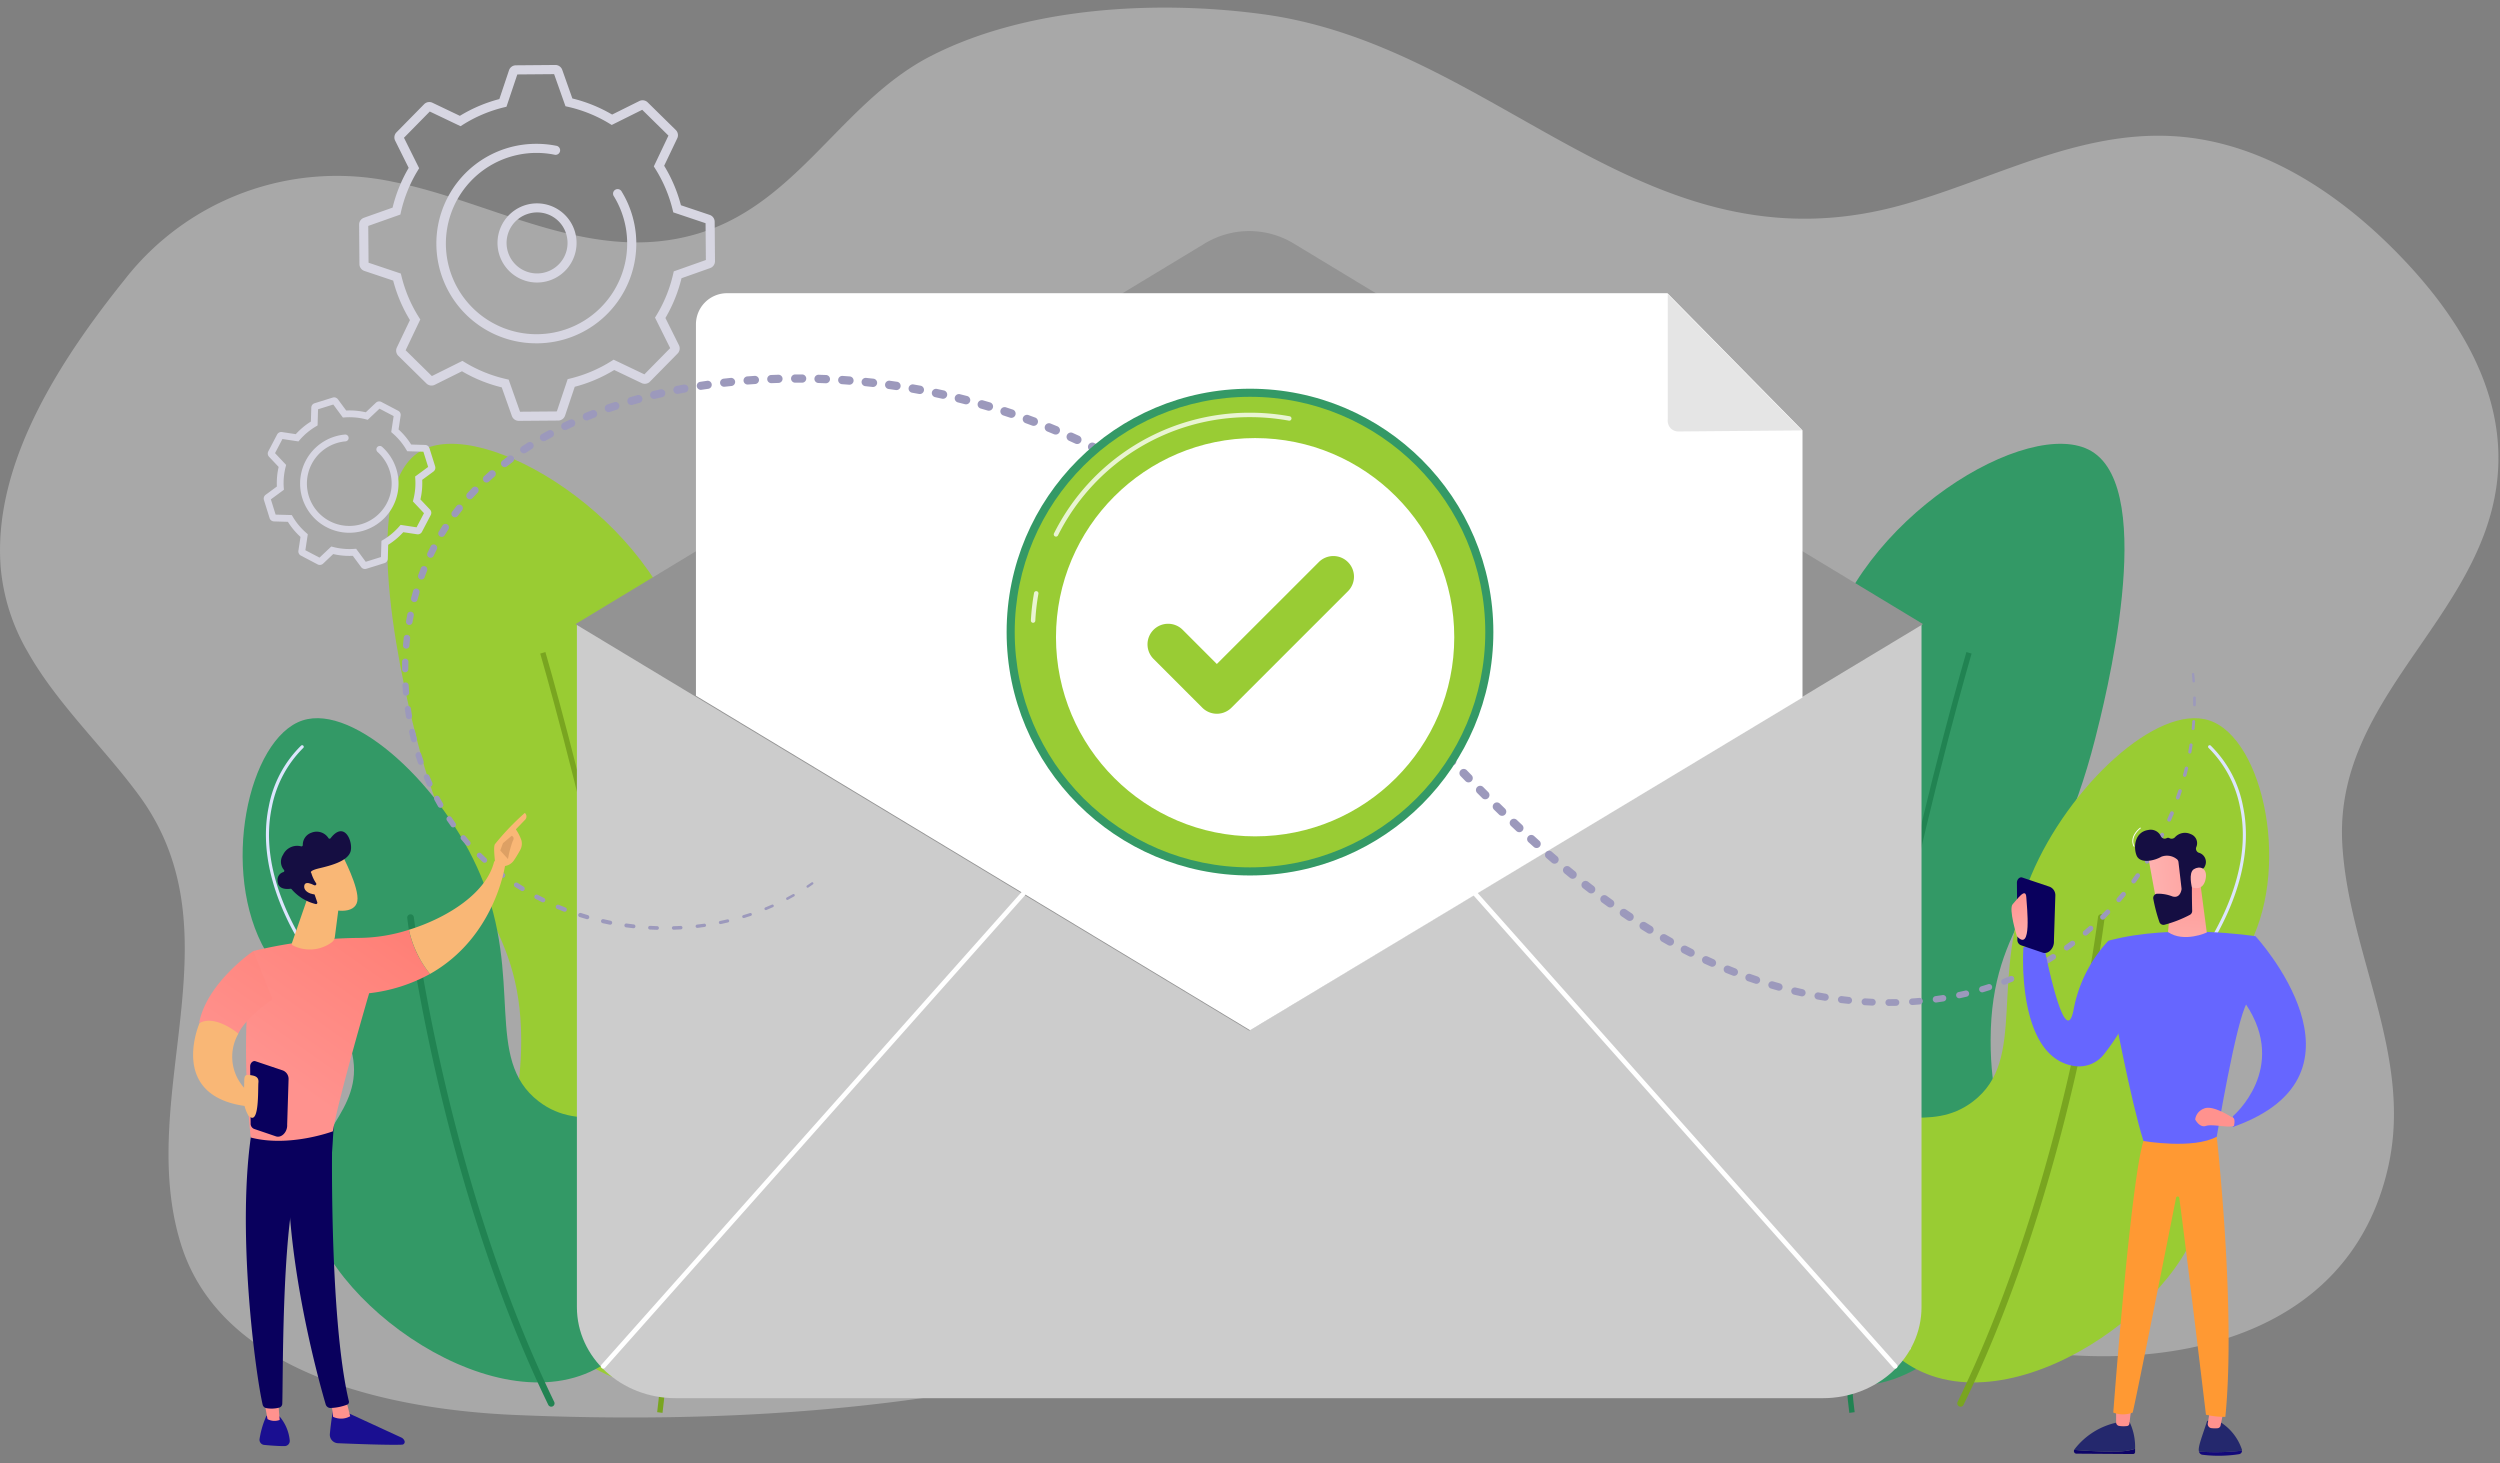 <svg xmlns="http://www.w3.org/2000/svg" xmlns:xlink="http://www.w3.org/1999/xlink" width="328" height="192" viewBox="0 0 328 192">
  <rect x="0" y="0" width="328" height="192" fill="#808080" stroke="none"/>
  <defs>
    <clipPath id="clip-path">
      <path id="Path_7425" data-name="Path 7425" d="M684.021,355.753l81,48.891,76.375-46v-71.22H690.38Z" transform="translate(-684.021 -287.422)" fill="#fff"/>
    </clipPath>
    <linearGradient id="linear-gradient" x1="3.644" y1="-12.945" x2="-0.055" y2="11.133" gradientUnits="objectBoundingBox">
      <stop offset="0" stop-color="#09005d"/>
      <stop offset="1" stop-color="#1a0f91"/>
    </linearGradient>
    <linearGradient id="linear-gradient-2" x1="-52.639" y1="-0.843" x2="-53.146" y2="2.39" gradientUnits="objectBoundingBox">
      <stop offset="0" stop-color="#ff928e"/>
      <stop offset="1" stop-color="#feb3b1"/>
    </linearGradient>
    <linearGradient id="linear-gradient-3" x1="-10.094" y1="-5.387" x2="-12.61" y2="17.678" xlink:href="#linear-gradient"/>
    <linearGradient id="linear-gradient-4" x1="-45.55" y1="-0.224" x2="-46.065" y2="2.539" xlink:href="#linear-gradient-2"/>
    <linearGradient id="linear-gradient-5" x1="0.541" y1="-0.073" x2="0.484" y2="1.325" xlink:href="#linear-gradient-2"/>
    <linearGradient id="linear-gradient-6" x1="-73.424" y1="-0.15" x2="-75.177" y2="2.993" xlink:href="#linear-gradient-2"/>
    <linearGradient id="linear-gradient-7" x1="-258.041" y1="-10.491" x2="-258.7" y2="-10.138" xlink:href="#linear-gradient"/>
    <linearGradient id="linear-gradient-8" x1="0.424" y1="0.008" x2="0.6" y2="1.002" xlink:href="#linear-gradient-2"/>
    <linearGradient id="linear-gradient-9" x1="2.503" y1="0.132" x2="-0.052" y2="0.564" xlink:href="#linear-gradient-2"/>
    <linearGradient id="linear-gradient-10" x1="-488.263" y1="-225.831" x2="-485.144" y2="-228.206" xlink:href="#linear-gradient-2"/>
    <linearGradient id="linear-gradient-11" x1="18.773" y1="-0.484" x2="15.938" y2="6.012" xlink:href="#linear-gradient"/>
    <linearGradient id="linear-gradient-12" x1="70.81" y1="0.5" x2="71.81" y2="0.5" xlink:href="#linear-gradient-2"/>
    <linearGradient id="linear-gradient-13" x1="21.585" y1="0.946" x2="22.253" y2="0.099" xlink:href="#linear-gradient"/>
    <linearGradient id="linear-gradient-14" x1="47.218" y1="-2.223" x2="40.2" y2="5.384" xlink:href="#linear-gradient"/>
    <linearGradient id="linear-gradient-15" x1="82.012" y1="0.5" x2="83.012" y2="0.5" xlink:href="#linear-gradient-2"/>
    <linearGradient id="linear-gradient-16" x1="15.133" y1="0.917" x2="15.603" y2="0.085" xlink:href="#linear-gradient"/>
    <linearGradient id="linear-gradient-17" x1="6.313" y1="2.511" x2="5.441" y2="3.915" gradientUnits="objectBoundingBox">
      <stop offset="0" stop-color="#fe7062"/>
      <stop offset="1" stop-color="#ff928e"/>
    </linearGradient>
    <linearGradient id="linear-gradient-18" x1="15.631" y1="5.741" x2="13.442" y2="9.325" xlink:href="#linear-gradient-17"/>
    <linearGradient id="linear-gradient-19" x1="-254.728" y1="-5.837" x2="-255.387" y2="-5.483" xlink:href="#linear-gradient"/>
  </defs>
  <g id="Group_28361" data-name="Group 28361" transform="translate(-796 -219)">
    <g id="Group_26833" data-name="Group 26833" transform="translate(-678 -12361)">
      <rect id="Rectangle_14158" data-name="Rectangle 14158" width="328" height="192" transform="translate(1474 12580)" fill="none"/>
      <g id="Group_26824" data-name="Group 26824" transform="translate(1339 12372)">
        <path id="Path_7405" data-name="Path 7405" d="M119.641,256.048c3.8,6.728,9.846,12.388,14.5,18.679,13.455,18.18-.544,39.454,5.6,59.052,5.351,17.076,27.6,21.653,43.87,22.346,27.41,1.168,54.789-.582,81.215-8.016,18.339-5.159,36.7-11.913,56.029-12.321,19.759-.418,38.346,7.515,57.435,11.266,20.961,4.119,46.031-.354,51.085-23.761,3.131-14.5-5.3-27.856-6.086-42.133-1.044-18.9,17.8-29.274,20.237-46.945,1.537-11.141-4.207-21.1-11.7-29.156-7.907-8.5-18.54-16.019-30.74-16.718-12.752-.73-24.133,5.966-36.051,9.162-33.493,8.982-52.5-20.975-83.327-25.155-13.9-1.885-30.983-.99-43.6,5.481-11.736,6.017-17.431,19.384-30.6,23.309-13.933,4.154-26.683-4.148-39.923-6.8a35.3,35.3,0,0,0-35.24,12.813c-8.315,10.36-17.313,24.007-16.281,37.686A26.558,26.558,0,0,0,119.641,256.048Z" transform="translate(19.019 37.521)" fill="#e5e5e5" opacity="0.392"/>
        <g id="Group_25021" data-name="Group 25021" transform="translate(166.833 266.226)">
          <g id="Group_25019" data-name="Group 25019" transform="translate(18.988)">
            <path id="Path_7406" data-name="Path 7406" d="M500.437,686.383c-8.171,1.634-18.605-7.274-21.967-17.006-3.459-10.015,2.883-14.21,2.834-28.108-.056-15.787-8.268-18.166-13.7-39.445-1.226-4.8-8.318-32.584.472-37.792,8.127-4.815,30.956,9,34.958,26.691,2.853,12.612-5.967,17.907-2.6,32.6,2.956,12.888,10.724,13.075,13.7,25.51C517.76,663.966,511.165,684.238,500.437,686.383Z" transform="translate(-463.742 -563.064)" fill="#9c3"/>
            <path id="Path_7407" data-name="Path 7407" d="M617.035,849.848c2.2-17.009-2.094-43.25-6.087-62.268-4.322-20.591-9.229-37.386-9.277-37.553l-.68.2c.049.167,4.948,16.94,9.265,37.5,3.981,18.963,8.266,45.117,6.076,62.027Z" transform="translate(-580.934 -722.704)" fill="#79a520"/>
          </g>
          <g id="Group_25020" data-name="Group 25020" transform="translate(0 36.001)">
            <path id="Path_7408" data-name="Path 7408" d="M380.082,894.832c10.718-5.585,14.387-24.761,8.294-30.994-4.117-4.211-10.02.218-15.715-4.147-7.271-5.573-1.922-16.071-7.639-29.684-4.865-11.585-16.535-22.548-23.355-20.3-7.138,2.355-10.9,19.825-4.8,30.339,3.965,6.837,10.033,7.173,11.35,13.533,1.528,7.379-5.853,10.744-5.893,17.9C342.25,884.328,365.9,902.22,380.082,894.832Z" transform="translate(-333.809 -809.413)" fill="#396"/>
            <path id="Path_7409" data-name="Path 7409" d="M500.48,1050.093a.437.437,0,0,0,.392-.627c-14.209-29.279-18.376-63.246-18.416-63.586a.436.436,0,1,0-.867.1c.041.341,4.225,34.454,18.5,63.864A.437.437,0,0,0,500.48,1050.093Z" transform="translate(-459.991 -959.763)" fill="#218352"/>
            <path id="Path_7410" data-name="Path 7410" d="M362.976,865.093a.209.209,0,0,0,.165-.337c-4.485-5.757-9.456-14.406-7.667-22.917a14.916,14.916,0,0,1,4.1-7.739.209.209,0,1,0-.273-.315,15.079,15.079,0,0,0-4.231,7.969c-1.006,4.784-.478,12.7,7.746,23.26A.209.209,0,0,0,362.976,865.093Z" transform="translate(-351.639 -830.179)" fill="#dce5fe"/>
            <path id="Path_7411" data-name="Path 7411" d="M655.844,1208.38a.208.208,0,0,0,.172-.091c6.893-10.059,9.243-17.832,6.986-23.1-2.007-4.685-7.074-5.557-7.125-5.566a.209.209,0,0,0-.067.412c.049.008,4.9.848,6.81,5.323,2.193,5.13-.144,12.766-6.948,22.7a.208.208,0,0,0,.172.327Z" transform="translate(-608.605 -1125.517)" fill="#f0f0f0"/>
          </g>
        </g>
        <g id="Group_25024" data-name="Group 25024" transform="translate(362.336 266.226)">
          <g id="Group_25022" data-name="Group 25022">
            <path id="Path_7412" data-name="Path 7412" d="M1686.3,686.383c8.171,1.634,18.605-7.274,21.967-17.006,3.459-10.015-2.884-14.21-2.834-28.108.055-15.787,8.267-18.166,13.7-39.445,1.226-4.8,8.318-32.584-.472-37.792-8.127-4.815-30.957,9-34.958,26.691-2.853,12.612,5.967,17.907,2.6,32.6-2.956,12.888-10.723,13.075-13.7,25.51C1668.976,663.966,1675.57,684.238,1686.3,686.383Z" transform="translate(-1671.599 -563.064)" fill="#396"/>
            <path id="Path_7413" data-name="Path 7413" d="M1772.753,849.848c-2.2-17.009,2.094-43.25,6.087-62.268,4.323-20.591,9.229-37.386,9.277-37.553l.68.2c-.049.167-4.948,16.94-9.265,37.5-3.98,18.963-8.266,45.117-6.076,62.027Z" transform="translate(-1757.46 -722.704)" fill="#218352"/>
          </g>
          <g id="Group_25023" data-name="Group 25023" transform="translate(12.876 36.001)">
            <path id="Path_7414" data-name="Path 7414" d="M1770.939,894.832c-10.718-5.585-14.387-24.761-8.294-30.994,4.117-4.211,10.02.218,15.715-4.147,7.271-5.573,1.922-16.071,7.639-29.684,4.865-11.585,16.535-22.548,23.354-20.3,7.138,2.355,10.9,19.825,4.8,30.339-3.965,6.837-10.033,7.173-11.35,13.533-1.528,7.379,5.853,10.744,5.893,17.9C1808.771,884.328,1785.118,902.22,1770.939,894.832Z" transform="translate(-1759.705 -809.413)" fill="#9c3"/>
            <path id="Path_7415" data-name="Path 7415" d="M1873.608,1050.093a.436.436,0,0,1-.392-.627c14.209-29.279,18.375-63.246,18.416-63.586a.437.437,0,1,1,.867.1c-.041.341-4.225,34.454-18.5,63.864A.436.436,0,0,1,1873.608,1050.093Z" transform="translate(-1856.589 -959.763)" fill="#79a520"/>
            <path id="Path_7416" data-name="Path 7416" d="M2074.42,865.093a.209.209,0,0,1-.164-.337c4.485-5.757,9.456-14.406,7.666-22.917a14.914,14.914,0,0,0-4.1-7.739.209.209,0,1,1,.273-.315,15.076,15.076,0,0,1,4.23,7.969c1.006,4.784.479,12.7-7.745,23.26A.209.209,0,0,1,2074.42,865.093Z" transform="translate(-2028.25 -830.179)" fill="#dce5fe"/>
            <path id="Path_7417" data-name="Path 7417" d="M1783.292,1208.38a.209.209,0,0,1-.172-.091c-6.893-10.059-9.243-17.832-6.986-23.1,2.007-4.685,7.074-5.557,7.124-5.566a.209.209,0,1,1,.067.412c-.049.008-4.9.848-6.81,5.323-2.193,5.13.145,12.766,6.949,22.7a.209.209,0,0,1-.172.327Z" transform="translate(-1773.024 -1125.517)" fill="#f0f0f0"/>
          </g>
        </g>
        <g id="Group_25028" data-name="Group 25028" transform="translate(210.506 238.317)">
          <path id="Path_7418" data-name="Path 7418" d="M633.914,724.719v89.646c0,6.6,5.794,11.945,12.942,11.945H797.386c7.148,0,12.942-5.348,12.942-11.945V724.719H633.914Z" transform="translate(-633.731 -673.186)" fill="#ccc"/>
          <path id="Path_7419" data-name="Path 7419" d="M765.246,396.932l-38.263-23.152a11.265,11.265,0,0,0-11.866,0l-38.262,23.145-44.2,26.734,44.2,26.667,44.2,26.668,44.2-26.7,44.2-26.638Z" transform="translate(-632.66 -372.091)" fill="#939393"/>
          <g id="Group_25027" data-name="Group 25027" transform="translate(3.33 86.613)" style="mix-blend-mode: soft-light;isolation: isolate">
            <g id="Group_25025" data-name="Group 25025">
              <path id="Path_7420" data-name="Path 7420" d="M655.757,1027.4a.31.31,0,0,1-.231-.515l55.122-62.016a.31.31,0,0,1,.463.411L655.988,1027.3A.308.308,0,0,1,655.757,1027.4Z" transform="translate(-655.447 -964.768)" fill="#fff"/>
            </g>
            <g id="Group_25026" data-name="Group 25026" transform="translate(114.38 0)">
              <path id="Path_7421" data-name="Path 7421" d="M1493.56,1027.4a.308.308,0,0,1-.231-.1l-55.122-62.017a.31.31,0,0,1,.463-.411l55.122,62.017a.31.31,0,0,1-.231.515Z" transform="translate(-1438.129 -964.768)" fill="#fff"/>
            </g>
          </g>
        </g>
        <g id="Group_25033" data-name="Group 25033" transform="translate(218.013 225.944)">
          <g id="Group_25032" data-name="Group 25032" transform="translate(0 0)" clip-path="url(#clip-path)">
            <g id="Group_25031" data-name="Group 25031" transform="translate(8.295 20.526)">
              <g id="Group_25029" data-name="Group 25029">
                <path id="Path_7422" data-name="Path 7422" d="M868.246,427.878H744.761a4.083,4.083,0,0,0-3.981,4.067V532.156H885.96V445.873Z" transform="translate(-740.78 -427.878)" fill="#fff"/>
                <path id="Path_7423" data-name="Path 7423" d="M1630.854,446.6l-16.2.14a1.434,1.434,0,0,1-1.07-.466,1.505,1.505,0,0,1-.336-1.144v-16.4Z" transform="translate(-1485.744 -428.6)" fill="#e5e5e5"/>
              </g>
            </g>
          </g>
        </g>
        <g id="Group_25037" data-name="Group 25037" transform="translate(187.741 257.126)">
          <path id="Path_7431" data-name="Path 7431" d="M2083.831,769.019l.076.924v0a.16.16,0,1,0,.319-.026v0l-.086-.932a.155.155,0,0,0-.309.027Z" transform="translate(-1848.993 -729.674)" fill="#9c99bc"/>
          <path id="Path_7432" data-name="Path 7432" d="M2084.892,790.127l0,.927v0a.176.176,0,1,0,.352,0v0l0-.936a.171.171,0,0,0-.343,0Z" transform="translate(-1849.895 -747.695)" fill="#9c99bc"/>
          <path id="Path_7433" data-name="Path 7433" d="M2083.683,811.254l-.083.923v0a.192.192,0,1,0,.382.035v0l.075-.933a.187.187,0,0,0-.373-.032Z" transform="translate(-1848.795 -765.735)" fill="#9c99bc"/>
          <path id="Path_7434" data-name="Path 7434" d="M2080.717,832.253l-.159.913v0a.208.208,0,0,0,.41.071v0l.151-.925a.2.2,0,0,0-.4-.068Z" transform="translate(-1846.195 -783.667)" fill="#9c99bc"/>
          <path id="Path_7435" data-name="Path 7435" d="M2076.066,852.986l-.23.9v.005a.224.224,0,1,0,.434.112v0l.225-.909a.219.219,0,0,0-.425-.107Z" transform="translate(-1842.159 -801.373)" fill="#9c99bc"/>
          <path id="Path_7436" data-name="Path 7436" d="M2069.8,873.319l-.3.876v.005a.24.24,0,0,0,.454.155v0l.294-.89a.235.235,0,0,0-.446-.15Z" transform="translate(-1836.747 -818.739)" fill="#9c99bc"/>
          <path id="Path_7437" data-name="Path 7437" d="M2062,893.158l-.366.852,0,.005a.256.256,0,0,0,.47.2v0l.361-.866a.251.251,0,0,0-.462-.2Z" transform="translate(-1830.02 -835.685)" fill="#9c99bc"/>
          <path id="Path_7438" data-name="Path 7438" d="M2052.731,912.389l-.428.821,0,.005a.272.272,0,0,0,.482.251v0l.425-.836a.267.267,0,0,0-.475-.245Z" transform="translate(-1822.044 -852.112)" fill="#9c99bc"/>
          <path id="Path_7439" data-name="Path 7439" d="M2042.063,930.9l-.488.786,0,.006a.288.288,0,0,0,.489.3l0,0,.486-.8a.283.283,0,0,0-.482-.3Z" transform="translate(-1812.873 -867.929)" fill="#9c99bc"/>
          <path id="Path_7440" data-name="Path 7440" d="M2030.057,948.605l-.544.748,0,.005a.3.3,0,1,0,.491.357l0,0,.544-.764a.3.3,0,0,0-.485-.349Z" transform="translate(-1802.56 -883.054)" fill="#9c99bc"/>
          <path id="Path_7441" data-name="Path 7441" d="M2016.774,965.4l-.6.7,0,.005a.32.32,0,1,0,.487.414l0,0,.6-.722a.315.315,0,0,0-.481-.406Z" transform="translate(-1791.156 -897.4)" fill="#9c99bc"/>
          <path id="Path_7442" data-name="Path 7442" d="M2002.269,981.168l-.651.657-.006.005a.336.336,0,1,0,.477.472l0,0,.655-.675a.331.331,0,0,0-.472-.463Z" transform="translate(-1778.707 -910.879)" fill="#9c99bc"/>
          <path id="Path_7443" data-name="Path 7443" d="M1986.608,995.819l-.7.6-.006.005a.352.352,0,0,0,.46.532l0,0,.7-.622a.347.347,0,0,0-.456-.523Z" transform="translate(-1765.272 -923.401)" fill="#9c99bc"/>
          <path id="Path_7444" data-name="Path 7444" d="M1969.865,1009.218l-.744.545-.007.005a.367.367,0,1,0,.435.593l0,0,.752-.563a.363.363,0,0,0-.432-.583Z" transform="translate(-1750.913 -934.854)" fill="#9c99bc"/>
          <path id="Path_7445" data-name="Path 7445" d="M1952.138,1021.261l-.785.484-.008,0a.379.379,0,0,0,.4.646h0l.8-.5a.376.376,0,0,0-.4-.64Z" transform="translate(-1735.714 -945.149)" fill="#9c99bc"/>
          <path id="Path_7446" data-name="Path 7446" d="M1933.509,1031.853l-.821.415-.01,0a.388.388,0,0,0,.35.693h0l.837-.429a.385.385,0,0,0-.349-.687Z" transform="translate(-1719.748 -954.206)" fill="#9c99bc"/>
          <path id="Path_7447" data-name="Path 7447" d="M1914.07,1040.825l-.856.342-.009,0a.4.4,0,1,0,.295.737h0l.873-.355a.394.394,0,0,0-.294-.731Z" transform="translate(-1703.089 -961.879)" fill="#9c99bc"/>
          <path id="Path_7448" data-name="Path 7448" d="M1893.972,1048.133l-.881.272-.009,0a.406.406,0,1,0,.24.776h0l.9-.283a.4.4,0,0,0-.24-.77Z" transform="translate(-1685.875 -968.128)" fill="#9c99bc"/>
          <path id="Path_7449" data-name="Path 7449" d="M1873.388,1053.836l-.9.2-.01,0a.415.415,0,0,0,.183.81h0l.917-.212a.412.412,0,0,0-.183-.8Z" transform="translate(-1668.252 -973.005)" fill="#9c99bc"/>
          <path id="Path_7450" data-name="Path 7450" d="M1852.461,1057.956l-.913.135h-.009a.424.424,0,0,0,.124.839h0l.93-.143a.421.421,0,0,0-.126-.833Z" transform="translate(-1650.339 -976.528)" fill="#9c99bc"/>
          <path id="Path_7451" data-name="Path 7451" d="M1831.313,1060.535l-.92.069h-.009a.433.433,0,1,0,.066.863h0l.938-.077a.43.43,0,0,0-.067-.857Z" transform="translate(-1632.243 -978.734)" fill="#9c99bc"/>
          <path id="Path_7452" data-name="Path 7452" d="M1810.06,1061.632l-.923.007h-.009a.442.442,0,0,0,.007.884h0l.94-.013a.439.439,0,0,0-.009-.878Z" transform="translate(-1614.061 -979.672)" fill="#9c99bc"/>
          <path id="Path_7453" data-name="Path 7453" d="M1788.8,1061.009l-.922-.052h-.009a.451.451,0,1,0-.051.9h0l.939.047a.448.448,0,0,0,.048-.895Z" transform="translate(-1595.875 -979.095)" fill="#9c99bc"/>
          <path id="Path_7454" data-name="Path 7454" d="M1767.613,1059.026l-.917-.108h-.008a.46.46,0,1,0-.107.913h0l.934.1a.457.457,0,0,0,.1-.908Z" transform="translate(-1577.758 -977.352)" fill="#9c99bc"/>
          <path id="Path_7455" data-name="Path 7455" d="M1746.576,1055.8l-.91-.161h-.008a.469.469,0,1,0-.163.923h0l.926.158a.466.466,0,0,0,.16-.918Z" transform="translate(-1559.771 -974.551)" fill="#9c99bc"/>
          <path id="Path_7456" data-name="Path 7456" d="M1725.754,1051.411l-.9-.21-.008,0a.478.478,0,1,0-.218.93h0l.915.209a.475.475,0,0,0,.214-.926Z" transform="translate(-1541.97 -970.753)" fill="#9c99bc"/>
          <path id="Path_7457" data-name="Path 7457" d="M1705.181,1045.914l-.889-.258-.007,0a.487.487,0,1,0-.271.935h0l.9.257a.484.484,0,0,0,.267-.93Z" transform="translate(-1524.382 -966.013)" fill="#9c99bc"/>
          <path id="Path_7458" data-name="Path 7458" d="M1684.916,1039.375l-.874-.3-.007,0a.5.5,0,1,0-.324.937h0l.889.3a.493.493,0,0,0,.32-.933Z" transform="translate(-1507.062 -960.385)" fill="#9c99bc"/>
          <path id="Path_7459" data-name="Path 7459" d="M1665,1031.846l-.858-.344-.007,0a.5.5,0,0,0-.376.937h0l.874.344a.5.5,0,0,0,.371-.933Z" transform="translate(-1490.038 -953.912)" fill="#9c99bc"/>
          <path id="Path_7460" data-name="Path 7460" d="M1645.462,1023.37l-.841-.385-.007,0a.514.514,0,0,0-.427.934h0l.856.385a.511.511,0,0,0,.423-.93Z" transform="translate(-1473.342 -946.631)" fill="#9c99bc"/>
          <path id="Path_7461" data-name="Path 7461" d="M1626.337,1013.981l-.823-.424-.007,0a.523.523,0,0,0-.479.929h0l.838.426a.52.52,0,0,0,.474-.925Z" transform="translate(-1456.998 -938.571)" fill="#9c99bc"/>
          <path id="Path_7462" data-name="Path 7462" d="M1607.711,1003.77l-.8-.458-.005,0a.526.526,0,1,0-.522.914h0l.815.463a.525.525,0,0,0,.519-.914Z" transform="translate(-1441.09 -929.813)" fill="#9c99bc"/>
          <path id="Path_7463" data-name="Path 7463" d="M1589.5,992.808l-.786-.49-.005,0a.529.529,0,0,0-.56.9h0l.8.495a.528.528,0,1,0,.557-.9Z" transform="translate(-1425.54 -920.417)" fill="#9c99bc"/>
          <path id="Path_7464" data-name="Path 7464" d="M1571.716,981.174l-.768-.518,0,0a.532.532,0,1,0-.6.882h0l.778.523a.531.531,0,1,0,.593-.881Z" transform="translate(-1410.35 -910.45)" fill="#9c99bc"/>
          <path id="Path_7465" data-name="Path 7465" d="M1554.343,968.928l-.75-.544,0,0a.535.535,0,1,0-.628.866h0l.759.549a.534.534,0,1,0,.626-.866Z" transform="translate(-1395.514 -899.962)" fill="#9c99bc"/>
          <path id="Path_7466" data-name="Path 7466" d="M1537.369,956.13l-.733-.567,0,0a.538.538,0,0,0-.659.851h0l.742.572a.537.537,0,1,0,.656-.851Z" transform="translate(-1381.021 -889.005)" fill="#9c99bc"/>
          <path id="Path_7467" data-name="Path 7467" d="M1520.777,942.839l-.717-.588,0,0a.541.541,0,1,0-.686.837h0l.725.592a.54.54,0,1,0,.683-.837Z" transform="translate(-1366.853 -877.63)" fill="#9c99bc"/>
          <path id="Path_7468" data-name="Path 7468" d="M1504.543,929.11l-.7-.607,0,0a.544.544,0,0,0-.711.823h0l.709.61a.543.543,0,1,0,.708-.823Z" transform="translate(-1352.991 -865.884)" fill="#9c99bc"/>
          <path id="Path_7469" data-name="Path 7469" d="M1488.639,915l-.688-.623,0,0a.547.547,0,1,0-.734.811h0l.695.626a.546.546,0,0,0,.731-.811Z" transform="translate(-1339.412 -853.812)" fill="#9c99bc"/>
          <path id="Path_7470" data-name="Path 7470" d="M1473.041,900.553l-.675-.636,0,0a.55.55,0,1,0-.754.8h0l.681.639a.549.549,0,1,0,.751-.8Z" transform="translate(-1326.093 -841.46)" fill="#9c99bc"/>
          <path id="Path_7471" data-name="Path 7471" d="M1457.711,885.823l-.665-.649,0,0a.553.553,0,0,0-.772.792h0l.67.651a.552.552,0,1,0,.769-.792Z" transform="translate(-1313.003 -828.866)" fill="#9c99bc"/>
          <path id="Path_7472" data-name="Path 7472" d="M1442.6,870.837l-.656-.659,0,0a.556.556,0,0,0-.788.784h0l.661.661a.555.555,0,1,0,.785-.784Z" transform="translate(-1300.101 -816.056)" fill="#9c99bc"/>
          <path id="Path_7473" data-name="Path 7473" d="M1427.7,855.653l-.649-.668h0a.559.559,0,0,0-.8.779h0l.652.67a.558.558,0,0,0,.8-.779Z" transform="translate(-1287.373 -803.079)" fill="#9c99bc"/>
          <path id="Path_7474" data-name="Path 7474" d="M1412.958,840.308l-.642-.675a.562.562,0,1,0-.816.773l0,0,.646.676a.561.561,0,1,0,.811-.775Z" transform="translate(-1274.785 -789.966)" fill="#9c99bc"/>
          <path id="Path_7475" data-name="Path 7475" d="M1398.345,824.84l-.637-.679a.565.565,0,1,0-.825.771h0l.64.68a.564.564,0,1,0,.821-.773Z" transform="translate(-1262.305 -776.752)" fill="#9c99bc"/>
          <path id="Path_7476" data-name="Path 7476" d="M1383.821,809.288l-.634-.682a.568.568,0,0,0-.833.772h0l.636.682a.567.567,0,0,0,.829-.773Z" transform="translate(-1249.9 -763.468)" fill="#9c99bc"/>
          <path id="Path_7477" data-name="Path 7477" d="M1369.339,793.684l-.634-.685a.571.571,0,1,0-.837.775h0l.635.684a.57.57,0,0,0,.835-.775Z" transform="translate(-1237.53 -750.141)" fill="#9c99bc"/>
          <path id="Path_7478" data-name="Path 7478" d="M1354.865,778.085l-.634-.684a.574.574,0,0,0-.841.78h0l.635.682a.573.573,0,0,0,.839-.779Z" transform="translate(-1225.167 -736.822)" fill="#9c99bc"/>
          <path id="Path_7479" data-name="Path 7479" d="M1340.353,762.521l-.636-.681a.577.577,0,1,0-.843.787v0l.637.679a.576.576,0,0,0,.841-.786Z" transform="translate(-1212.77 -723.534)" fill="#9c99bc"/>
          <path id="Path_7480" data-name="Path 7480" d="M1325.762,747.028l-.641-.678a.58.58,0,1,0-.843.8l0,0,.64.675a.579.579,0,1,0,.841-.795Z" transform="translate(-1200.306 -710.311)" fill="#9c99bc"/>
          <path id="Path_7481" data-name="Path 7481" d="M1311.054,731.645l-.647-.673a.582.582,0,0,0-.84.807h0l.646.669h0a.582.582,0,0,0,.838-.807Z" transform="translate(-1187.74 -697.182)" fill="#9c99bc"/>
          <path id="Path_7482" data-name="Path 7482" d="M1296.19,716.411l-.655-.666a.585.585,0,0,0-.835.821h0l.653.662h0a.585.585,0,0,0,.833-.82Z" transform="translate(-1175.041 -684.183)" fill="#9c99bc"/>
          <path id="Path_7483" data-name="Path 7483" d="M1281.131,701.367l-.664-.657a.588.588,0,1,0-.828.836h0l0,0,.662.652,0,0a.588.588,0,0,0,.826-.836Z" transform="translate(-1162.176 -671.349)" fill="#9c99bc"/>
          <path id="Path_7484" data-name="Path 7484" d="M1265.842,686.555l-.675-.646a.591.591,0,1,0-.818.854h0l0,0,.672.641,0,0a.591.591,0,0,0,.816-.854Z" transform="translate(-1149.113 -658.716)" fill="#9c99bc"/>
          <path id="Path_7485" data-name="Path 7485" d="M1250.311,672.049l-.69-.634a.59.59,0,0,0-.8.868l0,0,.684.63,0,0a.59.59,0,1,0,.8-.868Z" transform="translate(-1135.85 -646.349)" fill="#9c99bc"/>
          <path id="Path_7486" data-name="Path 7486" d="M1234.481,657.871l-.7-.618a.587.587,0,1,0-.776.882l0,0,.7.614,0,0a.588.588,0,1,0,.777-.882Z" transform="translate(-1122.333 -634.264)" fill="#9c99bc"/>
          <path id="Path_7487" data-name="Path 7487" d="M1218.326,644.071l-.718-.6a.585.585,0,0,0-.751.9l0,0,.71.6,0,0a.586.586,0,0,0,.753-.9Z" transform="translate(-1108.539 -622.504)" fill="#9c99bc"/>
          <path id="Path_7488" data-name="Path 7488" d="M1201.824,630.707l-.734-.58a.583.583,0,1,0-.723.914l0,0,.725.576,0,0a.584.584,0,0,0,.726-.914Z" transform="translate(-1094.449 -611.119)" fill="#9c99bc"/>
          <path id="Path_7489" data-name="Path 7489" d="M1184.935,617.819l-.751-.558a.58.58,0,0,0-.693.932l0,0,.742.553,0,0a.581.581,0,0,0,.695-.932Z" transform="translate(-1080.028 -600.142)" fill="#9c99bc"/>
          <path id="Path_7490" data-name="Path 7490" d="M1167.646,605.467l-.77-.534a.578.578,0,1,0-.659.95l0,0,.759.529,0,0a.579.579,0,1,0,.662-.95Z" transform="translate(-1065.265 -589.626)" fill="#9c99bc"/>
          <path id="Path_7491" data-name="Path 7491" d="M1149.938,593.706l-.79-.508a.576.576,0,1,0-.623.969l0,0,.778.5.005,0a.577.577,0,0,0,.625-.969Z" transform="translate(-1050.146 -579.617)" fill="#9c99bc"/>
          <path id="Path_7492" data-name="Path 7492" d="M1131.81,582.6l-.807-.478a.574.574,0,0,0-.584.987l0,0,.8.473.005,0a.574.574,0,0,0,.587-.988Z" transform="translate(-1034.67 -570.172)" fill="#9c99bc"/>
          <path id="Path_7493" data-name="Path 7493" d="M1113.288,572.18l-.824-.448a.571.571,0,0,0-.546,1l0,0,.813.443.005,0a.572.572,0,1,0,.548-1Z" transform="translate(-1018.86 -561.307)" fill="#9c99bc"/>
          <path id="Path_7494" data-name="Path 7494" d="M1094.4,562.442l-.84-.417a.569.569,0,1,0-.507,1.019l0,0,.828.413.006,0a.57.57,0,0,0,.509-1.02Z" transform="translate(-1002.737 -553.026)" fill="#9c99bc"/>
          <path id="Path_7495" data-name="Path 7495" d="M1075.172,553.394l-.854-.387a.567.567,0,0,0-.468,1.033l0,0,.843.383.006,0a.568.568,0,0,0,.47-1.033Z" transform="translate(-986.325 -545.334)" fill="#9c99bc"/>
          <path id="Path_7496" data-name="Path 7496" d="M1055.629,545.044l-.867-.356a.565.565,0,1,0-.429,1.045l0,0,.856.352.006,0a.565.565,0,0,0,.431-1.045Z" transform="translate(-969.646 -538.238)" fill="#9c99bc"/>
          <path id="Path_7497" data-name="Path 7497" d="M1035.8,537.4l-.88-.325a.562.562,0,0,0-.39,1.055l0,0,.868.322.006,0a.563.563,0,1,0,.392-1.056Z" transform="translate(-952.722 -531.74)" fill="#9c99bc"/>
          <path id="Path_7498" data-name="Path 7498" d="M1015.71,530.456l-.891-.294a.56.56,0,1,0-.351,1.064l0,0,.879.291.006,0a.561.561,0,0,0,.353-1.065Z" transform="translate(-935.577 -525.846)" fill="#9c99bc"/>
          <path id="Path_7499" data-name="Path 7499" d="M995.383,524.229l-.9-.262a.558.558,0,1,0-.312,1.071l0,0,.889.26.005,0a.558.558,0,1,0,.314-1.072Z" transform="translate(-918.231 -520.561)" fill="#9c99bc"/>
          <path id="Path_7500" data-name="Path 7500" d="M974.848,518.721l-.909-.23a.556.556,0,1,0-.273,1.077h0l.9.229.006,0a.556.556,0,1,0,.275-1.078Z" transform="translate(-900.708 -515.891)" fill="#9c99bc"/>
          <path id="Path_7501" data-name="Path 7501" d="M954.132,513.939l-.917-.2a.553.553,0,1,0-.234,1.082h0l.905.2h.006a.554.554,0,0,0,.236-1.083Z" transform="translate(-883.031 -511.838)" fill="#9c99bc"/>
          <path id="Path_7502" data-name="Path 7502" d="M933.26,509.888l-.923-.166a.551.551,0,0,0-.195,1.085h0l.911.165h.006a.552.552,0,0,0,.2-1.086Z" transform="translate(-865.223 -508.41)" fill="#9c99bc"/>
          <path id="Path_7503" data-name="Path 7503" d="M912.258,506.573l-.928-.133a.549.549,0,1,0-.156,1.086h0l.917.133h.006a.549.549,0,0,0,.158-1.088Z" transform="translate(-847.304 -505.611)" fill="#9c99bc"/>
          <path id="Path_7504" data-name="Path 7504" d="M891.154,504l-.932-.1a.547.547,0,1,0-.117,1.087h0l.921.1h.006a.547.547,0,0,0,.119-1.088Z" transform="translate(-829.299 -503.444)" fill="#9c99bc"/>
          <path id="Path_7505" data-name="Path 7505" d="M869.972,502.178l-.935-.067a.544.544,0,1,0-.078,1.086h0l.924.068h.006a.545.545,0,1,0,.08-1.087Z" transform="translate(-811.229 -501.917)" fill="#9c99bc"/>
          <path id="Path_7506" data-name="Path 7506" d="M848.739,501.108l-.937-.034a.542.542,0,1,0-.039,1.083h.005l.925.035h.006a.543.543,0,1,0,.041-1.085Z" transform="translate(-793.116 -501.033)" fill="#9c99bc"/>
          <path id="Path_7507" data-name="Path 7507" d="M827.484,500.8h-.937a.54.54,0,0,0,0,1.079h.005l.926,0h.006a.54.54,0,0,0,0-1.081Z" transform="translate(-774.986 -500.797)" fill="#9c99bc"/>
          <path id="Path_7508" data-name="Path 7508" d="M806.234,501.057l-.937.034a.537.537,0,0,0,.038,1.074h.005l.925-.032h.006a.538.538,0,0,0-.037-1.076Z" transform="translate(-756.86 -501.019)" fill="#9c99bc"/>
          <path id="Path_7509" data-name="Path 7509" d="M785.012,502.085l-.935.068a.535.535,0,1,0,.077,1.067h.005l.923-.065h.006a.536.536,0,1,0-.076-1.069Z" transform="translate(-738.759 -501.896)" fill="#9c99bc"/>
          <path id="Path_7510" data-name="Path 7510" d="M763.85,503.888l-.932.1a.533.533,0,0,0,.116,1.06h.005l.921-.1h.006a.534.534,0,0,0-.114-1.061Z" transform="translate(-720.711 -503.434)" fill="#9c99bc"/>
          <path id="Path_7511" data-name="Path 7511" d="M742.773,506.471l-.928.136a.531.531,0,0,0,.154,1.05H742l.916-.133h.006a.531.531,0,0,0-.153-1.052Z" transform="translate(-702.736 -505.637)" fill="#9c99bc"/>
          <path id="Path_7512" data-name="Path 7512" d="M721.818,509.858l-.922.174a.528.528,0,0,0,.2,1.038h.006l.909-.171h.007a.529.529,0,0,0-.2-1.04Z" transform="translate(-684.868 -508.526)" fill="#9c99bc"/>
          <path id="Path_7513" data-name="Path 7513" d="M701.034,514.122l-.914.215a.526.526,0,1,0,.24,1.024h.006l.9-.21.007,0a.527.527,0,1,0-.239-1.026Z" transform="translate(-667.149 -512.163)" fill="#9c99bc"/>
          <path id="Path_7514" data-name="Path 7514" d="M680.474,519.315l-.9.257a.524.524,0,1,0,.287,1.008l.007,0,.889-.252.007,0a.525.525,0,1,0-.286-1.009Z" transform="translate(-649.624 -516.592)" fill="#9c99bc"/>
          <path id="Path_7515" data-name="Path 7515" d="M660.231,525.507l-.89.3a.518.518,0,1,0,.335.98l.006,0,.875-.295.008,0a.52.52,0,0,0-.332-.985Z" transform="translate(-632.377 -521.872)" fill="#9c99bc"/>
          <path id="Path_7516" data-name="Path 7516" d="M640.355,532.762l-.872.352a.511.511,0,0,0,.382.948l.006,0,.857-.342.008,0a.513.513,0,0,0-.38-.953Z" transform="translate(-615.447 -528.059)" fill="#9c99bc"/>
          <path id="Path_7517" data-name="Path 7517" d="M620.94,541.13l-.85.4a.5.5,0,0,0,.432.911l.007,0,.835-.392.008,0a.506.506,0,0,0-.43-.916Z" transform="translate(-598.915 -535.194)" fill="#9c99bc"/>
          <path id="Path_7518" data-name="Path 7518" d="M602.1,550.679l-.823.458a.5.5,0,1,0,.483.869l.007,0,.807-.445.009,0a.5.5,0,0,0-.481-.875Z" transform="translate(-582.88 -543.336)" fill="#9c99bc"/>
          <path id="Path_7519" data-name="Path 7519" d="M583.97,561.475l-.79.515a.49.49,0,1,0,.536.821l.007,0,.774-.5.009-.006a.492.492,0,0,0-.534-.827Z" transform="translate(-567.456 -552.539)" fill="#9c99bc"/>
          <path id="Path_7520" data-name="Path 7520" d="M566.707,573.572l-.748.574a.483.483,0,1,0,.588.767l.007-.006.733-.557.009-.007a.485.485,0,1,0-.587-.773Z" transform="translate(-552.779 -562.851)" fill="#9c99bc"/>
          <path id="Path_7521" data-name="Path 7521" d="M550.483,587l-.7.633a.477.477,0,1,0,.64.706l.007-.007.685-.614.009-.008a.479.479,0,1,0-.639-.712Z" transform="translate(-538.995 -574.296)" fill="#9c99bc"/>
          <path id="Path_7522" data-name="Path 7522" d="M535.481,601.762l-.642.692a.47.47,0,1,0,.688.639l.007-.008.628-.671.008-.009a.472.472,0,1,0-.688-.645Z" transform="translate(-526.261 -586.878)" fill="#9c99bc"/>
          <path id="Path_7523" data-name="Path 7523" d="M521.892,617.819l-.576.751a.463.463,0,0,0,.734.564l.008-.01.562-.725.009-.011a.465.465,0,1,0-.735-.57Z" transform="translate(-514.74 -600.562)" fill="#9c99bc"/>
          <path id="Path_7524" data-name="Path 7524" d="M510,635.184l-.5.8a.456.456,0,0,0,.776.479l.006-.01.485-.778.007-.011a.458.458,0,0,0-.777-.485Z" transform="translate(-504.678 -615.359)" fill="#9c99bc"/>
          <path id="Path_7525" data-name="Path 7525" d="M499.914,653.685l-.416.848a.449.449,0,0,0,.806.4l0-.01.408-.823.006-.012a.451.451,0,1,0-.808-.4Z" transform="translate(-496.154 -631.126)" fill="#9c99bc"/>
          <path id="Path_7526" data-name="Path 7526" d="M491.66,673.126l-.334.883a.442.442,0,1,0,.827.313l0-.009.329-.859,0-.011a.444.444,0,1,0-.83-.318Z" transform="translate(-489.19 -647.697)" fill="#9c99bc"/>
          <path id="Path_7527" data-name="Path 7527" d="M485.246,693.3l-.252.908a.435.435,0,0,0,.839.233l0-.009.25-.884,0-.011a.437.437,0,1,0-.842-.238Z" transform="translate(-483.794 -664.891)" fill="#9c99bc"/>
          <path id="Path_7528" data-name="Path 7528" d="M480.655,713.994l-.172.927a.429.429,0,0,0,.843.156l0-.009.172-.9,0-.011a.431.431,0,0,0-.846-.161Z" transform="translate(-479.95 -682.537)" fill="#9c99bc"/>
          <path id="Path_7529" data-name="Path 7529" d="M477.875,735.066l-.092.938a.422.422,0,1,0,.839.082v-.009l.094-.916v-.011a.424.424,0,1,0-.843-.086Z" transform="translate(-477.649 -700.504)" fill="#9c99bc"/>
          <path id="Path_7530" data-name="Path 7530" d="M476.89,756.34l-.013.942a.415.415,0,1,0,.829.011v-.009l.016-.921v-.011a.417.417,0,1,0-.834-.015Z" transform="translate(-476.878 -718.644)" fill="#9c99bc"/>
          <path id="Path_7531" data-name="Path 7531" d="M477.3,777.662l.066.94a.408.408,0,1,0,.814-.058v-.009l-.061-.919v-.01a.41.41,0,0,0-.818.054Z" transform="translate(-477.241 -736.826)" fill="#9c99bc"/>
          <path id="Path_7532" data-name="Path 7532" d="M479.424,798.882l.145.931a.4.4,0,0,0,.793-.124v-.008l-.138-.911,0-.01a.4.4,0,1,0-.8.121Z" transform="translate(-479.048 -754.923)" fill="#9c99bc"/>
          <path id="Path_7533" data-name="Path 7533" d="M483.327,819.851l.224.915a.394.394,0,1,0,.766-.188l0-.008-.215-.9,0-.01a.4.4,0,1,0-.771.185Z" transform="translate(-482.374 -772.806)" fill="#9c99bc"/>
          <path id="Path_7534" data-name="Path 7534" d="M489.014,840.411l.3.892a.387.387,0,0,0,.734-.249l0-.008-.293-.874,0-.01a.389.389,0,0,0-.739.247Z" transform="translate(-487.223 -790.341)" fill="#9c99bc"/>
          <path id="Path_7535" data-name="Path 7535" d="M496.491,860.387l.382.86a.381.381,0,0,0,.7-.309l0-.008-.37-.842,0-.01a.383.383,0,1,0-.7.307Z" transform="translate(-493.596 -807.377)" fill="#9c99bc"/>
          <path id="Path_7536" data-name="Path 7536" d="M505.754,879.6l.461.822a.374.374,0,1,0,.652-.366l0-.008-.448-.805-.005-.009a.376.376,0,1,0-.657.365Z" transform="translate(-501.493 -823.762)" fill="#9c99bc"/>
          <path id="Path_7537" data-name="Path 7537" d="M516.818,897.873l.54.772a.362.362,0,0,0,.594-.412l-.006-.009-.522-.759-.006-.009a.365.365,0,0,0-.6.414Z" transform="translate(-510.925 -839.354)" fill="#9c99bc"/>
          <path id="Path_7538" data-name="Path 7538" d="M529.635,914.989l.615.714a.35.35,0,0,0,.531-.454l-.007-.008-.6-.7-.007-.008a.353.353,0,0,0-.539.457Z" transform="translate(-521.852 -853.961)" fill="#9c99bc"/>
          <path id="Path_7539" data-name="Path 7539" d="M544.114,930.716l.686.648a.337.337,0,0,0,.465-.489l-.008-.007-.666-.639-.008-.007a.341.341,0,0,0-.472.492Z" transform="translate(-534.197 -867.386)" fill="#9c99bc"/>
          <path id="Path_7540" data-name="Path 7540" d="M560.125,944.9l.746.574a.325.325,0,0,0,.4-.513l-.008-.006-.726-.569-.008-.006a.329.329,0,0,0-.405.518Z" transform="translate(-547.85 -879.5)" fill="#9c99bc"/>
          <path id="Path_7541" data-name="Path 7541" d="M577.443,957.443l.8.5a.313.313,0,0,0,.335-.529l-.008,0-.778-.5-.008,0a.317.317,0,0,0-.341.534Z" transform="translate(-562.62 -890.21)" fill="#9c99bc"/>
          <path id="Path_7542" data-name="Path 7542" d="M595.868,968.281l.839.423a.3.3,0,0,0,.273-.536l-.007,0-.821-.422-.007,0a.3.3,0,0,0-.278.542Z" transform="translate(-578.336 -899.471)" fill="#9c99bc"/>
          <path id="Path_7543" data-name="Path 7543" d="M615.2,977.391l.872.346a.289.289,0,0,0,.215-.536l-.007,0-.856-.347-.007,0a.292.292,0,1,0-.219.541Z" transform="translate(-594.828 -907.26)" fill="#9c99bc"/>
          <path id="Path_7544" data-name="Path 7544" d="M635.247,984.754l.9.269a.276.276,0,0,0,.16-.529l-.007,0-.884-.272-.007,0a.28.28,0,0,0-.164.535Z" transform="translate(-611.932 -913.561)" fill="#9c99bc"/>
          <path id="Path_7545" data-name="Path 7545" d="M655.861,990.372l.919.191a.264.264,0,0,0,.11-.517l-.007,0-.9-.2h-.007a.268.268,0,1,0-.113.523Z" transform="translate(-629.522 -918.374)" fill="#9c99bc"/>
          <path id="Path_7546" data-name="Path 7546" d="M676.864,994.232l.931.113a.252.252,0,0,0,.063-.5h-.006l-.918-.119h-.006a.256.256,0,1,0-.066.507Z" transform="translate(-647.446 -921.687)" fill="#9c99bc"/>
          <path id="Path_7547" data-name="Path 7547" d="M698.11,996.323l.937.035a.24.24,0,0,0,.02-.479h-.006l-.925-.042h-.006a.243.243,0,1,0-.022.486Z" transform="translate(-665.579 -923.492)" fill="#9c99bc"/>
          <path id="Path_7548" data-name="Path 7548" d="M719.45,996.416l.936-.044a.228.228,0,0,0-.02-.455h-.006l-.925.036h-.006a.231.231,0,1,0,.018.462Z" transform="translate(-683.794 -923.561)" fill="#9c99bc"/>
          <path id="Path_7549" data-name="Path 7549" d="M740.731,994.449l.931-.125a.215.215,0,0,0-.056-.427H741.6l-.92.116h-.006a.219.219,0,0,0,.055.435Z" transform="translate(-701.96 -921.834)" fill="#9c99bc"/>
          <path id="Path_7550" data-name="Path 7550" d="M761.816,990.641l.914-.206a.2.2,0,0,0-.088-.4h-.005l-.905.2h-.005a.207.207,0,1,0,.088.4Z" transform="translate(-719.96 -918.537)" fill="#9c99bc"/>
          <path id="Path_7551" data-name="Path 7551" d="M782.492,984.971l.89-.288a.191.191,0,0,0-.116-.364l-.005,0-.882.278-.005,0a.195.195,0,0,0,.117.371Z" transform="translate(-737.612 -913.65)" fill="#9c99bc"/>
          <path id="Path_7552" data-name="Path 7552" d="M802.585,977.416l.86-.372a.179.179,0,0,0-.141-.329l0,0-.853.361,0,0a.183.183,0,1,0,.142.336Z" transform="translate(-754.769 -907.153)" fill="#9c99bc"/>
          <path id="Path_7553" data-name="Path 7553" d="M821.91,967.975l.819-.454a.167.167,0,0,0-.16-.292l0,0-.814.443,0,0a.17.17,0,0,0,.163.3Z" transform="translate(-771.271 -899.048)" fill="#9c99bc"/>
          <path id="Path_7554" data-name="Path 7554" d="M840.241,957.356l.6-.417a.155.155,0,0,0-.176-.256l0,0-.6.408,0,0a.158.158,0,1,0,.178.262Z" transform="translate(-786.928 -890.037)" fill="#9c99bc"/>
        </g>
        <g id="Group_25040" data-name="Group 25040" transform="translate(169.595 216.529)">
          <g id="Group_25038" data-name="Group 25038" transform="translate(12.525 0)">
            <path id="Path_7555" data-name="Path 7555" d="M459.358,269.687a.953.953,0,0,1-.9-.634l-1.33-3.757a19.335,19.335,0,0,1-5.216-2.113l-3.571,1.776a.952.952,0,0,1-1.093-.174l-3.689-3.629a.954.954,0,0,1-.192-1.089l1.717-3.6a19.362,19.362,0,0,1-2.2-5.18l-3.778-1.268a.952.952,0,0,1-.649-.895l-.042-5.176a.953.953,0,0,1,.634-.905l3.757-1.33a19.364,19.364,0,0,1,2.113-5.216l-1.776-3.571a.952.952,0,0,1,.174-1.092l3.629-3.689a.952.952,0,0,1,1.089-.192l3.6,1.717a19.343,19.343,0,0,1,5.18-2.2l1.268-3.779a.953.953,0,0,1,.9-.649l5.175-.043h.007a.952.952,0,0,1,.9.635l1.33,3.757a19.357,19.357,0,0,1,5.216,2.113l3.571-1.776a.956.956,0,0,1,1.092.173l3.69,3.63a.951.951,0,0,1,.191,1.089l-1.717,3.6a19.352,19.352,0,0,1,2.2,5.181l3.778,1.268a.953.953,0,0,1,.649.895l.042,5.176a.953.953,0,0,1-.635.906l-3.757,1.33a19.351,19.351,0,0,1-2.113,5.216l1.776,3.571a.952.952,0,0,1-.174,1.092l-3.63,3.69a.952.952,0,0,1-1.089.191l-3.6-1.717a19.358,19.358,0,0,1-5.18,2.2L465.436,269a.954.954,0,0,1-.894.649l-5.176.042Zm-7.389-7.867.282.172a18.163,18.163,0,0,0,5.464,2.214l.322.073,1.491,4.212,4.829-.039,1.422-4.236.321-.078a18.177,18.177,0,0,0,5.428-2.3l.279-.176,4.036,1.925,3.386-3.442-1.991-4,.172-.282a18.162,18.162,0,0,0,2.214-5.464l.073-.322,4.212-1.491-.039-4.829-4.236-1.422-.078-.321a18.177,18.177,0,0,0-2.3-5.428l-.176-.279L479,232.264l-3.442-3.386-4,1.991-.282-.172a18.169,18.169,0,0,0-5.464-2.213l-.322-.073L464,224.2l-4.829.04-1.422,4.236-.321.078a18.163,18.163,0,0,0-5.427,2.3l-.279.176-4.035-1.925-3.386,3.442,1.991,4-.172.282A18.183,18.183,0,0,0,443.9,242.3l-.073.322-4.212,1.491.039,4.828,4.236,1.422.078.321a18.171,18.171,0,0,0,2.3,5.427l.176.279-1.925,4.036,3.443,3.386Zm5.313-33.848h0Zm4.406,31.543a13.086,13.086,0,0,1-.1-26.172,13.2,13.2,0,0,1,2.772.271.6.6,0,0,1-.242,1.171,11.893,11.893,0,1,0,9.467,11.546,11.873,11.873,0,0,0-1.735-6.091.6.6,0,1,1,1.02-.623,13.088,13.088,0,0,1-11.069,19.9Z" transform="translate(-438.42 -223.002)" fill="#d7d6e2"/>
            <path id="Path_7556" data-name="Path 7556" d="M567.782,357.58a5.195,5.195,0,0,1-1.3-10.221h0a5.193,5.193,0,1,1,1.3,10.221Zm-1-9.064a4,4,0,1,0,4.878,2.858,3.97,3.97,0,0,0-4.878-2.858Z" transform="translate(-544.448 -329.041)" fill="#d7d6e2"/>
          </g>
          <g id="Group_25039" data-name="Group 25039" transform="translate(0 43.602)">
            <path id="Path_7557" data-name="Path 7557" d="M365.992,543.884a.619.619,0,0,1-.5-.252l-1.086-1.473a9.427,9.427,0,0,1-2.57-.232l-1.332,1.257a.618.618,0,0,1-.712.1l-2.2-1.155a.619.619,0,0,1-.325-.64l.275-1.812a9.454,9.454,0,0,1-1.654-1.98l-1.829-.053a.62.62,0,0,1-.573-.434l-.742-2.376a.619.619,0,0,1,.224-.683l1.474-1.086a9.459,9.459,0,0,1,.232-2.57l-1.257-1.333a.619.619,0,0,1-.1-.711l1.155-2.206a.619.619,0,0,1,.642-.324l1.81.274a9.474,9.474,0,0,1,1.98-1.654l.053-1.829a.62.62,0,0,1,.433-.573l2.377-.743a.619.619,0,0,1,.683.223l1.086,1.474a9.5,9.5,0,0,1,2.57.232l1.333-1.257a.621.621,0,0,1,.711-.1l2.206,1.156a.619.619,0,0,1,.325.641l-.274,1.811a9.466,9.466,0,0,1,1.654,1.98l1.83.054a.618.618,0,0,1,.573.434l.743,2.375a.62.62,0,0,1-.224.683l-1.474,1.086a9.454,9.454,0,0,1-.232,2.57l1.257,1.332a.619.619,0,0,1,.1.711l-1.155,2.206a.617.617,0,0,1-.64.325l-1.812-.274a9.483,9.483,0,0,1-1.98,1.654l-.053,1.83a.619.619,0,0,1-.433.572l-2.377.743A.609.609,0,0,1,365.992,543.884Zm-.082-.884h0Zm-1.071-1.769,1.26,1.71,2-.624.062-2.122.213-.126a8.587,8.587,0,0,0,2.136-1.784l.162-.187,2.1.318.971-1.854-1.458-1.546.062-.24a8.576,8.576,0,0,0,.25-2.773l-.018-.247,1.71-1.259-.625-2-2.122-.062-.126-.213a8.569,8.569,0,0,0-1.785-2.136l-.187-.162.318-2.1-1.854-.971-1.546,1.458-.24-.062a8.573,8.573,0,0,0-2.772-.251l-.247.018-1.259-1.709-2,.624-.062,2.122-.213.126a8.576,8.576,0,0,0-2.136,1.784l-.162.187-2.1-.318-.971,1.854,1.458,1.546-.062.24a8.573,8.573,0,0,0-.25,2.772l.018.247-1.71,1.259.624,2,2.123.061.126.213a8.582,8.582,0,0,0,1.784,2.136l.187.162-.318,2.1,1.854.971,1.545-1.458.24.062a8.589,8.589,0,0,0,2.772.25Zm-4.629,1.255h0ZM358,541.332h0Zm15.872-4.627h0Zm-.273-8.395h0Zm-18.628-1.5h0Zm14.96-2.888h0Zm-10.085-1.183h0Zm-.448-.013h0Zm2.63-.473h0Zm1.921,16.88a6.456,6.456,0,0,1-.582-12.886.448.448,0,0,1,.081.893,5.559,5.559,0,1,0,5.8,3.879,5.551,5.551,0,0,0-1.6-2.489.448.448,0,1,1,.6-.67,6.456,6.456,0,0,1-4.294,11.272Z" transform="translate(-352.711 -521.365)" fill="#d7d6e2"/>
          </g>
        </g>
        <g id="Group_25043" data-name="Group 25043" transform="translate(398.905 316.585)">
          <path id="Path_7558" data-name="Path 7558" d="M1943.462,1009.045a18.147,18.147,0,0,0-4.587,9.081c-1.139,5.811-3.846-8.216-3.846-8.216h-2.735s-1.032,14.454,6.689,15.6a4.146,4.146,0,0,0,3.869-1.532c1.41-1.79,3.61-4.976,4.141-8.012A9.744,9.744,0,0,0,1943.462,1009.045Z" transform="translate(-1930.727 -994.23)" fill="#66f"/>
          <path id="Path_7559" data-name="Path 7559" d="M2095.65,1443.593a.481.481,0,0,0-.013-.13,6.769,6.769,0,0,0-3.291-3.878l-1.272.1c-.731,2.26-1.2,3.363-1.086,3.981,0,.017.008.034.013.051A30.161,30.161,0,0,0,2095.65,1443.593Z" transform="translate(-2065.4 -1361.851)" fill="#24286d"/>
          <path id="Path_7560" data-name="Path 7560" d="M2090.183,1467.134a.551.551,0,0,0,.4.408,17.447,17.447,0,0,0,4.861-.069.463.463,0,0,0,.384-.461A30.158,30.158,0,0,1,2090.183,1467.134Z" transform="translate(-2065.581 -1385.269)" fill="url(#linear-gradient)"/>
          <path id="Path_7561" data-name="Path 7561" d="M2100.311,1426.04l-.557,2.681a.438.438,0,0,1-.375.361,3.714,3.714,0,0,1-.863-.014.551.551,0,0,1-.437-.648l.387-2.38Z" transform="translate(-2072.318 -1350.285)" fill="url(#linear-gradient-2)"/>
          <path id="Path_7562" data-name="Path 7562" d="M1983.486,1465.675a7.341,7.341,0,0,0,2.425-.346c0,.135,0,.272,0,.415a.268.268,0,0,1-.256.272l-7.459-.048a.341.341,0,0,1-.274-.5C1978.9,1465.552,1981.386,1465.733,1983.486,1465.675Z" transform="translate(-1969.693 -1383.832)" fill="url(#linear-gradient-3)"/>
          <path id="Path_7563" data-name="Path 7563" d="M1978.119,1444.957a.353.353,0,0,1,.03-.056,9.5,9.5,0,0,1,5.652-3.548l1.59-.05a7.632,7.632,0,0,1,.722,3.511,7.346,7.346,0,0,1-2.425.347C1981.588,1445.219,1979.1,1445.038,1978.119,1444.957Z" transform="translate(-1969.894 -1363.317)" fill="#24286d"/>
          <path id="Path_7564" data-name="Path 7564" d="M2017.855,1422.556c-.018.119-.236,1.92-.32,2.619a.346.346,0,0,1-.292.313,3.643,3.643,0,0,1-1.093-.017.47.47,0,0,1-.356-.472v-2.828Z" transform="translate(-2002.063 -1346.981)" fill="url(#linear-gradient-4)"/>
          <path id="Path_7565" data-name="Path 7565" d="M2026.812,1185.131s2.545,22.622,1.131,36.761a10.932,10.932,0,0,1-2.545-.283s-2.645-22.119-3.5-28.448a.213.213,0,0,0-.42-.013c-1.056,5.325-5.2,26.207-5.694,28.179a3.526,3.526,0,0,1-2.545,0s2.262-30.257,3.959-35.63Z" transform="translate(-1999.882 -1144.583)" fill="#f93"/>
          <path id="Path_7566" data-name="Path 7566" d="M2028.6,1001.606s-10.746-1.7-19.229.566l.565,8.766s2.262,12.159,3.959,17.532c0,0,6.5,1.131,9.615-.566,0,0,2.545-15.27,3.959-17.532C2027.467,1010.372,2028.881,1004.434,2028.6,1001.606Z" transform="translate(-1996.577 -987.356)" fill="#66f"/>
          <path id="Path_7567" data-name="Path 7567" d="M2066.338,942.024l1.146,8.741s-2.991,1.374-5.085-.059l.451-5.109Z" transform="translate(-2041.858 -937.003)" fill="url(#linear-gradient-5)"/>
          <path id="Path_7568" data-name="Path 7568" d="M2123.6,1005.174s16.684,18.1-2.969,25.026v-1.414s7.352-6.221,1.7-14.7C2122.329,1014.082,2123.036,1006.023,2123.6,1005.174Z" transform="translate(-2091.581 -990.924)" fill="#66f"/>
          <path id="Path_7569" data-name="Path 7569" d="M2091.576,1160.433s-2.545-1.7-3.676-1.131a1.749,1.749,0,0,0-1.131,1.414s.565,1.131,1.414.848,2.828.283,3.676,0C2091.859,1161.564,2092.142,1160.433,2091.576,1160.433Z" transform="translate(-2062.666 -1122.429)" fill="url(#linear-gradient-6)"/>
          <g id="Group_25041" data-name="Group 25041" transform="translate(0.714 6.523)">
            <path id="Path_7570" data-name="Path 7570" d="M1927.41,952.318l3.59,1.209a1.19,1.19,0,0,1,.769,1.127l-.187,5.991c.058.937-.715,1.764-1.446,1.544l-2.878-.98a.738.738,0,0,1-.469-.742l-.063-7.459C1926.722,952.577,1927.078,952.218,1927.41,952.318Z" transform="translate(-1926.726 -952.301)" fill="url(#linear-gradient-7)"/>
          </g>
          <path id="Path_7571" data-name="Path 7571" d="M1922.552,972.211s-1.124-3.6-.552-4.206,1.709-2.279,1.785-.911S1924.548,974.366,1922.552,972.211Z" transform="translate(-1921.838 -957.961)" fill="url(#linear-gradient-8)"/>
          <g id="Group_25042" data-name="Group 25042" transform="translate(16.204 0.289)">
            <path id="Path_7572" data-name="Path 7572" d="M2044.33,926.4c-.017.1,1.26,6.941,1.26,6.941l3.888-.812-.247-6.66S2044.611,924.66,2044.33,926.4Z" transform="translate(-2042.633 -923.148)" fill="url(#linear-gradient-9)"/>
            <path id="Path_7573" data-name="Path 7573" d="M2038.154,913.445a.571.571,0,0,1,.271.423l.4,3.445a.531.531,0,0,1,0,.156c-.048.286-.273,1.185-1.2.907a5.03,5.03,0,0,0-2.046-.349.57.57,0,0,0-.456.67,21.27,21.27,0,0,0,.8,3.04.568.568,0,0,0,.687.351,15.826,15.826,0,0,0,3.325-1.3.57.57,0,0,0,.288-.511c-.023-.927-.078-3.524.02-4.26.091-.683.917-1.088,1.31-1.243a.574.574,0,0,0,.325-.325,1.257,1.257,0,0,0-.791-1.805.571.571,0,0,1-.333-.722,1.262,1.262,0,0,0-.708-1.714,1.779,1.779,0,0,0-2.1.427.593.593,0,0,1-.7.1.377.377,0,0,0-.375,0,.553.553,0,0,1-.751-.242,1.462,1.462,0,0,0-1.668-.83c-1.741.268-1.97,2.188-1.531,3.323s2.31.737,3.254.184A2.064,2.064,0,0,1,2038.154,913.445Z" transform="translate(-2032.719 -909.641)" fill="#150e42"/>
            <path id="Path_7574" data-name="Path 7574" d="M2082.887,946.111s-.493-1.893.249-2.37,1.823-.2,1.56,1.239C2084.368,946.774,2082.887,946.111,2082.887,946.111Z" transform="translate(-2075.418 -938.573)" fill="url(#linear-gradient-10)"/>
          </g>
          <path id="Path_7575" data-name="Path 7575" d="M2030.565,910.157a.06.06,0,0,1-.055-.035c-.632-1.354.843-2.434.857-2.445a.061.061,0,1,1,.071.1c-.014.01-1.408,1.033-.819,2.3a.061.061,0,0,1-.055.086Z" transform="translate(-2014.495 -907.665)" fill="#fff"/>
        </g>
        <g id="Group_25055" data-name="Group 25055" transform="translate(160.335 314.649)">
          <g id="Group_25052" data-name="Group 25052">
            <path id="Path_7582" data-name="Path 7582" d="M412.53,1429.837s-.289,1.633-.43,3.249a1.113,1.113,0,0,0,1.065,1.206c2.152.09,6.756.264,8.408.19a.362.362,0,0,0,.319-.5h0a.809.809,0,0,0-.415-.437l-7.6-3.5Z" transform="translate(-394.157 -1351.591)" fill="url(#linear-gradient-11)"/>
            <path id="Path_7583" data-name="Path 7583" d="M413.449,1421.511l.232,1.953a2.424,2.424,0,0,0,2.242-.078l-.552-2.176Z" transform="translate(-395.312 -1344.225)" fill="url(#linear-gradient-12)"/>
            <path id="Path_7584" data-name="Path 7584" d="M379.353,1172.039c-.1.51-.537,25.449,2.129,36.625a.379.379,0,0,1-.223.441,6.61,6.61,0,0,1-2.171.441.654.654,0,0,1-.648-.469c-.762-2.593-4.413-15.585-4.89-28-.532-13.868,0-.472,0-.472l.312-8.572Z" transform="translate(-361.043 -1131.467)" fill="url(#linear-gradient-13)"/>
            <path id="Path_7585" data-name="Path 7585" d="M349.847,1435.666a11.746,11.746,0,0,0-.9,3.014.679.679,0,0,0,.6.813c.711.07,1.8.16,2.681.154a.677.677,0,0,0,.671-.756,5.711,5.711,0,0,0-1.334-3.133Z" transform="translate(-340.222 -1356.569)" fill="url(#linear-gradient-14)"/>
            <path id="Path_7586" data-name="Path 7586" d="M352.448,1417.808l.541,2.953a1.91,1.91,0,0,0,1.594.11l-.258-3.177Z" transform="translate(-343.226 -1341.222)" fill="url(#linear-gradient-15)"/>
            <path id="Path_7587" data-name="Path 7587" d="M337.536,1169.217c-2.18,13.158.473,32.521,1.368,36.311a.591.591,0,0,0,.477.449,3.966,3.966,0,0,0,1.705-.068.542.542,0,0,0,.389-.5c.12-3.064-.1-21.874,1.936-29.307a1.688,1.688,0,0,1,.651-.932l3.943-2.8.3-4.531Z" transform="translate(-329.777 -1127.88)" fill="url(#linear-gradient-16)"/>
            <g id="Group_25049" data-name="Group 25049" transform="translate(6.945 6.287)">
              <path id="Path_7588" data-name="Path 7588" d="M351.576,1000.438a61.433,61.433,0,0,0-13.743,1.716c-1.948,11.364-.34,24.472-.34,24.472,5.058,1.326,10.764-.811,10.764-.811.841-4.75,4.763-18.118,4.763-18.118a21.518,21.518,0,0,0,7.988-2.535,14.007,14.007,0,0,1-2.769-5.792A21.92,21.92,0,0,1,351.576,1000.438Z" transform="translate(-336.869 -990.319)" fill="url(#linear-gradient-17)"/>
              <path id="Path_7589" data-name="Path 7589" d="M495.736,937.93a1.25,1.25,0,0,0-1.454-.409c-.962,4.062-6,7.355-11.182,8.965a14.009,14.009,0,0,0,2.769,5.792C494.464,947.444,495.736,937.93,495.736,937.93Z" transform="translate(-461.729 -937.435)" fill="#f9b776"/>
            </g>
            <g id="Group_25050" data-name="Group 25050" transform="translate(39.498)">
              <path id="Path_7590" data-name="Path 7590" d="M560.917,901.4c.067.214-.711.539-1.168-.334-.016-.419-.271-2.211-.02-2.552a33.388,33.388,0,0,1,3.914-4.092.614.614,0,0,1,.077.854l-1.253,1.3a6.063,6.063,0,0,1,.731,1.446,1.754,1.754,0,0,1-.175,1.292c-.22.4-.52.911-.8,1.314A1.733,1.733,0,0,1,560.917,901.4Z" transform="translate(-559.619 -894.416)" fill="#f9b776"/>
              <path id="Path_7591" data-name="Path 7591" d="M566.593,914.981l-1.142.968-.358.964,1.018,1.129a13.137,13.137,0,0,1,.6-2.326C566.962,915.3,566.83,915.1,566.593,914.981Z" transform="translate(-564.293 -911.976)" fill="#dda064"/>
            </g>
            <path id="Path_7592" data-name="Path 7592" d="M304.447,1024.744l-2.506-6.327s-6.1,4.147-7.107,9.4a13.882,13.882,0,0,1,5.14,1.441C300.9,1027.177,304.447,1024.744,304.447,1024.744Z" transform="translate(-294.032 -1000.296)" fill="url(#linear-gradient-18)"/>
            <path id="Path_7593" data-name="Path 7593" d="M380,970.381l-2.079,6.012a.216.216,0,0,0,.1.261,4.886,4.886,0,0,0,5.069-.341,1.019,1.019,0,0,0,.47-.728l.673-5.2Z" transform="translate(-364.966 -959.28)" fill="#f9b776"/>
            <g id="Group_25051" data-name="Group 25051" transform="translate(11.088 2.409)">
              <path id="Path_7594" data-name="Path 7594" d="M392.037,932.284s2.283,4.3,1.99,6.033-3.122,1.611-5.593.2l-1.726-4.64Z" transform="translate(-383.568 -929.159)" fill="#f9b776"/>
              <path id="Path_7595" data-name="Path 7595" d="M370.195,917.984a.177.177,0,0,0,.077-.259,4.624,4.624,0,0,1-.635-1.349s-.411-.263,1.044-.611,3.625-.889,4.081-2.127c.445-1.207-.724-4.244-2.587-1.824a.177.177,0,0,1-.281,0,1.826,1.826,0,0,0-2.224-.723,1.675,1.675,0,0,0-1.147,1.618.176.176,0,0,1-.208.18A2.042,2.042,0,0,0,365.929,914a1.643,1.643,0,0,0,.118,1.972.176.176,0,0,1-.076.293,1.063,1.063,0,0,0-.75,1.213c.062,1.123,1.318,1.024,1.675.973a.177.177,0,0,1,.157.056,6.037,6.037,0,0,0,3.183,1.953.179.179,0,0,0,.187-.236l-.647-1.881a.178.178,0,0,1,.1-.22Z" transform="translate(-365.219 -910.903)" fill="#150e42"/>
              <path id="Path_7596" data-name="Path 7596" d="M390.82,957.953s-1.625-1.115-1.744-.176,1.464,1.36,2.248,1.01Z" transform="translate(-385.584 -950.606)" fill="#f9b776"/>
            </g>
            <path id="Path_7597" data-name="Path 7597" d="M290.188,1081.352s-4.171,9.5,6.025,10.892l1.39-1.159a6.071,6.071,0,0,1-2.317-8.342S292.273,1080.193,290.188,1081.352Z" transform="translate(-289.343 -1053.776)" fill="#f9b776"/>
          </g>
          <g id="Group_25054" data-name="Group 25054" transform="translate(6.616 32.562)">
            <g id="Group_25053" data-name="Group 25053" transform="translate(0.868)">
              <path id="Path_7598" data-name="Path 7598" d="M341.233,1117.246l3.59,1.209a1.189,1.189,0,0,1,.769,1.127l-.186,5.991c.058.937-.715,1.764-1.446,1.544l-2.878-.981a.739.739,0,0,1-.469-.742l-.063-7.459C340.545,1117.505,340.9,1117.146,341.233,1117.246Z" transform="translate(-340.549 -1117.229)" fill="url(#linear-gradient-19)"/>
            </g>
            <path id="Path_7599" data-name="Path 7599" d="M335.235,1134.966a4.873,4.873,0,0,1-.6-2.978c.173-1.643-.147-2.384.618-2.32s1.4.193,1.313,1S336.726,1136.613,335.235,1134.966Z" transform="translate(-334.612 -1127.846)" fill="#f9b776"/>
          </g>
        </g>
      </g>
    </g>
    <g id="Group_28309" data-name="Group 28309" transform="translate(0 -3)">
      <g id="Group_28308" data-name="Group 28308" transform="translate(928.069 273)">
        <ellipse id="Ellipse_1654" data-name="Ellipse 1654" cx="31.93" cy="31.931" rx="31.93" ry="31.931" transform="translate(0)" fill="#349966"/>
        <ellipse id="Ellipse_1655" data-name="Ellipse 1655" cx="30.869" cy="30.869" rx="30.869" ry="30.869" transform="translate(1.062 1.062)" fill="#99cc34"/>
        <path id="Path_8235" data-name="Path 8235" d="M1050.14,2032.31h-.016a.293.293,0,0,1-.277-.307,28.964,28.964,0,0,1,.418-3.616.292.292,0,0,1,.575.1,28.373,28.373,0,0,0-.41,3.542A.292.292,0,0,1,1050.14,2032.31Z" transform="translate(-1046.665 -2001.599)" fill="#fff" opacity="0.78"/>
        <path id="Path_8236" data-name="Path 8236" d="M1143.013,1320.3a.292.292,0,0,1-.261-.424,28.667,28.667,0,0,1,25.715-15.833,29.048,29.048,0,0,1,5.193.467.292.292,0,1,1-.1.575,28.457,28.457,0,0,0-5.088-.458,28.086,28.086,0,0,0-25.193,15.511A.292.292,0,0,1,1143.013,1320.3Z" transform="translate(-1136.537 -1300.896)" fill="#fff" opacity="0.78"/>
        <ellipse id="Ellipse_1656" data-name="Ellipse 1656" cx="26.127" cy="26.127" rx="26.127" ry="26.127" transform="translate(6.476 6.476)" fill="#fff"/>
      </g>
      <g id="_002-tick" data-name="002-tick" transform="translate(948.049 296.454)">
        <g id="Group_23302" data-name="Group 23302" transform="translate(0 0)">
          <path id="Path_3906" data-name="Path 3906" d="M23.739,68.35a1.2,1.2,0,0,0-1.7,0L7.6,82.782,2.056,77.235a1.2,1.2,0,0,0-1.7,1.7l6.4,6.4a1.2,1.2,0,0,0,1.7,0L23.739,70.054A1.2,1.2,0,0,0,23.739,68.35Z" transform="translate(0 -67.998)" fill="#99cc34" stroke="#99cc34" stroke-width="3"/>
        </g>
      </g>
    </g>
  </g>
</svg>
